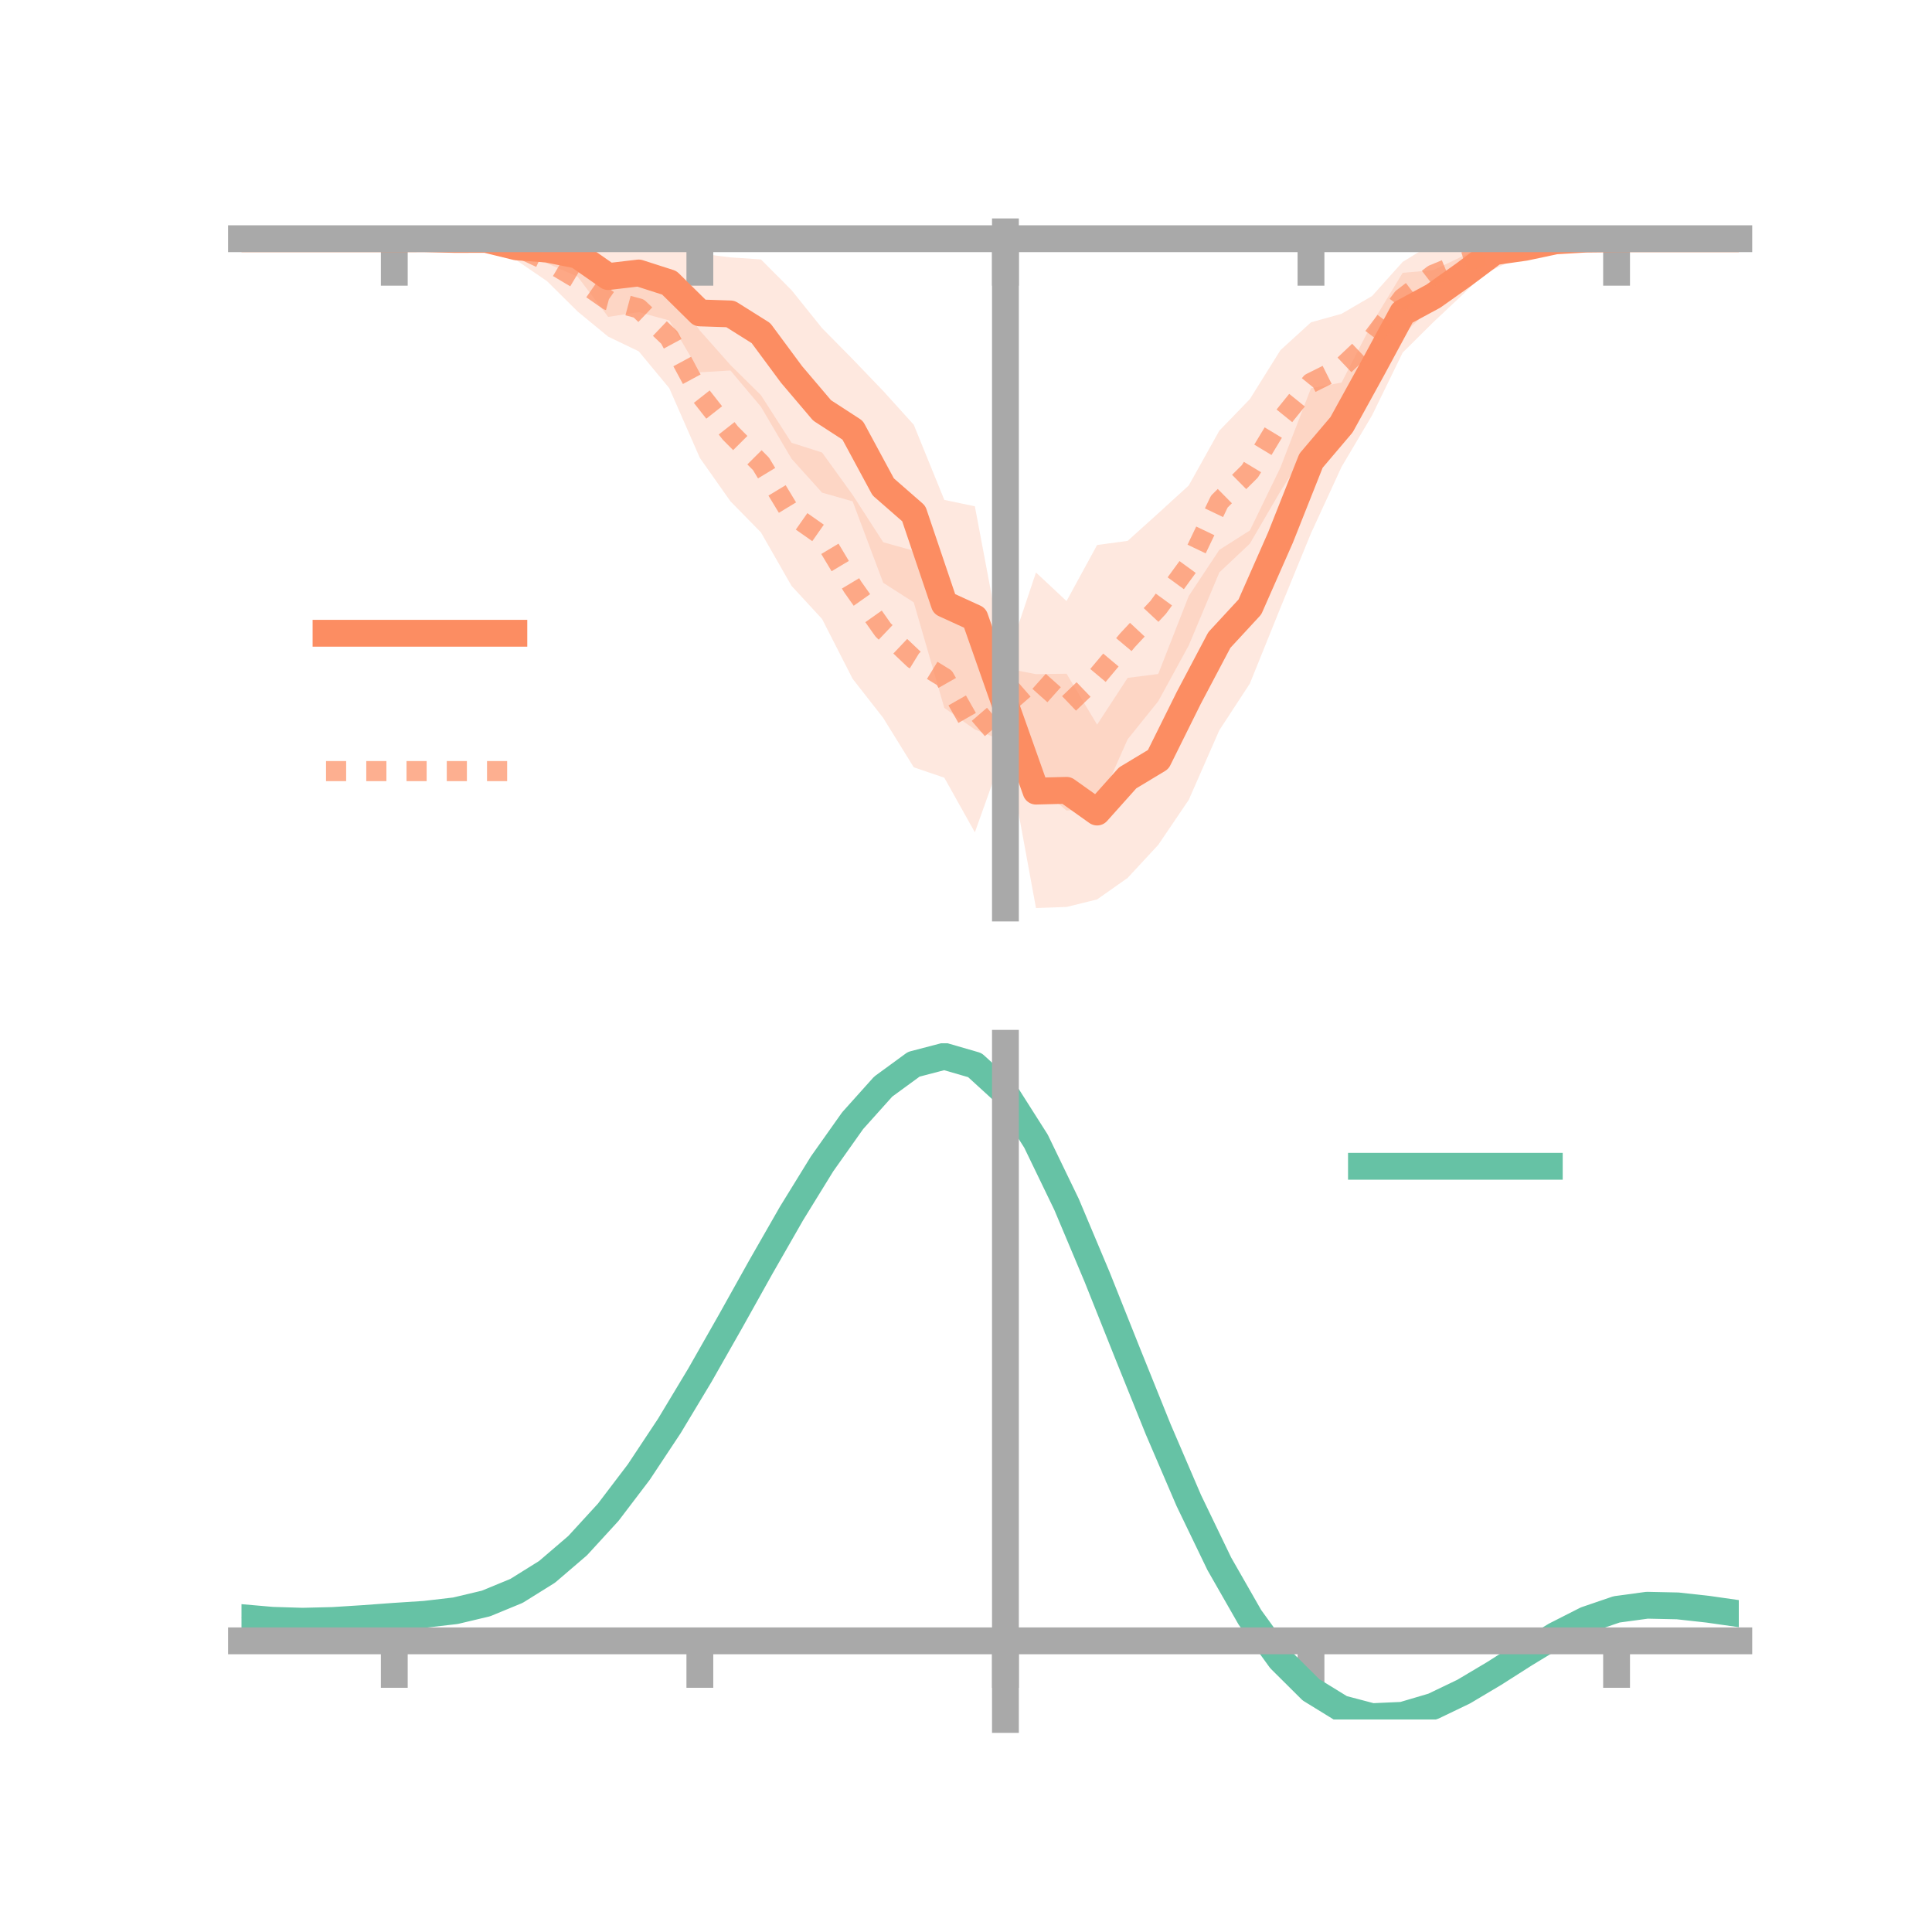 <?xml version="1.0" encoding="utf-8" standalone="no"?>
<!DOCTYPE svg PUBLIC "-//W3C//DTD SVG 1.1//EN"
  "http://www.w3.org/Graphics/SVG/1.1/DTD/svg11.dtd">
<!-- Created with matplotlib (https://matplotlib.org/) -->
<svg height="144pt" version="1.1" viewBox="0 0 144 144" width="144pt" xmlns="http://www.w3.org/2000/svg" xmlns:xlink="http://www.w3.org/1999/xlink">
 <defs>
  <style type="text/css">*{stroke-linecap:butt;stroke-linejoin:round;}</style>
 </defs>
 <g id="figure_1">
  <g id="patch_1">
   <path d="M 0 144 
L 144 144 
L 144 0 
L 0 0 
z
" style="fill:none;"/>
  </g>
  <g id="axes_1">
   <g id="patch_2">
    <path d="M 18 67.68 
L 129.6 67.68 
L 129.6 17.28 
L 18 17.28 
z
" style="fill:none;"/>
   </g>
   <g id="PolyCollection_1">
    <path clip-path="url(#p935f7f5b6f)" d="M 18 17.794 
L 18 17.794 
L 20.278 17.794 
L 22.555 17.794 
L 24.833 17.794 
L 27.11 17.794 
L 29.388 17.794 
L 31.665 17.737 
L 33.943 17.553 
L 36.22 17.28 
L 38.498 17.68 
L 40.776 17.498 
L 43.053 17.427 
L 45.331 17.609 
L 47.608 17.426 
L 49.886 18.271 
L 52.163 18.894 
L 54.441 19.183 
L 56.718 19.338 
L 58.996 21.624 
L 61.273 24.459 
L 63.551 26.768 
L 65.829 29.14 
L 68.106 31.658 
L 70.384 37.259 
L 72.661 37.737 
L 74.939 49.807 
L 77.216 50.249 
L 79.494 50.214 
L 81.771 54.013 
L 84.049 50.524 
L 86.327 50.237 
L 88.604 44.419 
L 90.882 40.984 
L 93.159 39.536 
L 95.437 34.844 
L 97.714 28.934 
L 99.992 28.517 
L 102.269 24.094 
L 104.547 20.334 
L 106.824 20.137 
L 109.102 19.055 
L 111.38 17.915 
L 113.657 17.751 
L 115.935 17.639 
L 118.212 17.71 
L 120.49 17.794 
L 122.767 17.794 
L 125.045 17.794 
L 127.322 17.794 
L 129.6 17.794 
L 129.6 17.794 
L 129.6 17.794 
L 127.322 17.794 
L 125.045 17.794 
L 122.767 17.794 
L 120.49 17.794 
L 118.212 17.928 
L 115.935 18.272 
L 113.657 19.123 
L 111.38 19.608 
L 109.102 21.878 
L 106.824 24.022 
L 104.547 26.28 
L 102.269 30.953 
L 99.992 34.797 
L 97.714 39.746 
L 95.437 45.303 
L 93.159 50.945 
L 90.882 54.427 
L 88.604 59.614 
L 86.327 62.974 
L 84.049 65.433 
L 81.771 67.038 
L 79.494 67.6 
L 77.216 67.68 
L 74.939 55.279 
L 72.661 54.372 
L 70.384 52.764 
L 68.106 44.896 
L 65.829 43.436 
L 63.551 37.367 
L 61.273 36.719 
L 58.996 34.192 
L 56.718 30.321 
L 54.441 27.613 
L 52.163 27.752 
L 49.886 23.885 
L 47.608 23.265 
L 45.331 23.619 
L 43.053 20.618 
L 40.776 19.63 
L 38.498 19.119 
L 36.22 18.401 
L 33.943 18.142 
L 31.665 17.844 
L 29.388 17.794 
L 27.11 17.794 
L 24.833 17.794 
L 22.555 17.794 
L 20.278 17.794 
L 18 17.794 
z
" style="fill:#fc8d62;fill-opacity:0.2;"/>
   </g>
   <g id="PolyCollection_2">
    <path clip-path="url(#p935f7f5b6f)" d="M 18 17.794 
L 18 17.794 
L 20.278 17.794 
L 22.555 17.794 
L 24.833 17.794 
L 27.11 17.794 
L 29.388 17.794 
L 31.665 17.643 
L 33.943 17.55 
L 36.22 17.357 
L 38.498 17.368 
L 40.776 17.921 
L 43.053 18.376 
L 45.331 19.669 
L 47.608 19.794 
L 49.886 21.38 
L 52.163 24.637 
L 54.441 27.204 
L 56.718 29.457 
L 58.996 33.001 
L 61.273 33.728 
L 63.551 36.885 
L 65.829 40.413 
L 68.106 41.051 
L 70.384 43.071 
L 72.661 47.003 
L 74.939 49.463 
L 77.216 42.67 
L 79.494 44.8 
L 81.771 40.621 
L 84.049 40.313 
L 86.327 38.26 
L 88.604 36.182 
L 90.882 32.1 
L 93.159 29.744 
L 95.437 26.1 
L 97.714 24.023 
L 99.992 23.389 
L 102.269 22.061 
L 104.547 19.52 
L 106.824 18.12 
L 109.102 18.141 
L 111.38 17.586 
L 113.657 17.562 
L 115.935 17.436 
L 118.212 17.595 
L 120.49 17.794 
L 122.767 17.794 
L 125.045 17.794 
L 127.322 17.794 
L 129.6 17.794 
L 129.6 17.794 
L 129.6 17.794 
L 127.322 17.794 
L 125.045 17.794 
L 122.767 17.794 
L 120.49 17.794 
L 118.212 17.961 
L 115.935 18.247 
L 113.657 18.946 
L 111.38 20.059 
L 109.102 20.927 
L 106.824 22.829 
L 104.547 24.931 
L 102.269 28.432 
L 99.992 31.414 
L 97.714 33.059 
L 95.437 36.612 
L 93.159 40.518 
L 90.882 42.666 
L 88.604 48.103 
L 86.327 52.269 
L 84.049 55.101 
L 81.771 60.222 
L 79.494 60.416 
L 77.216 58.479 
L 74.939 55.653 
L 72.661 62.038 
L 70.384 57.967 
L 68.106 57.189 
L 65.829 53.508 
L 63.551 50.596 
L 61.273 46.136 
L 58.996 43.666 
L 56.718 39.685 
L 54.441 37.362 
L 52.163 34.13 
L 49.886 28.936 
L 47.608 26.185 
L 45.331 25.091 
L 43.053 23.217 
L 40.776 20.959 
L 38.498 19.401 
L 36.22 18.662 
L 33.943 18.372 
L 31.665 18.046 
L 29.388 17.794 
L 27.11 17.794 
L 24.833 17.794 
L 22.555 17.794 
L 20.278 17.794 
L 18 17.794 
z
" style="fill:#fc8d62;fill-opacity:0.2;"/>
   </g>
   <g id="matplotlib.axis_1">
    <g id="xtick_1">
     <g id="line2d_1">
      <defs>
       <path d="M 0 0 
L 0 3.5 
" id="m9cdd9c15b4" style="stroke:#a9a9a9;stroke-width:2;"/>
      </defs>
      <g>
       <use style="fill:#a9a9a9;stroke:#a9a9a9;stroke-width:2;" x="29.388" xlink:href="#m9cdd9c15b4" y="17.794"/>
      </g>
     </g>
    </g>
    <g id="xtick_2">
     <g id="line2d_2">
      <g>
       <use style="fill:#a9a9a9;stroke:#a9a9a9;stroke-width:2;" x="52.163" xlink:href="#m9cdd9c15b4" y="17.794"/>
      </g>
     </g>
    </g>
    <g id="xtick_3">
     <g id="line2d_3">
      <g>
       <use style="fill:#a9a9a9;stroke:#a9a9a9;stroke-width:2;" x="74.939" xlink:href="#m9cdd9c15b4" y="17.794"/>
      </g>
     </g>
    </g>
    <g id="xtick_4">
     <g id="line2d_4">
      <g>
       <use style="fill:#a9a9a9;stroke:#a9a9a9;stroke-width:2;" x="97.714" xlink:href="#m9cdd9c15b4" y="17.794"/>
      </g>
     </g>
    </g>
    <g id="xtick_5">
     <g id="line2d_5">
      <g>
       <use style="fill:#a9a9a9;stroke:#a9a9a9;stroke-width:2;" x="120.49" xlink:href="#m9cdd9c15b4" y="17.794"/>
      </g>
     </g>
    </g>
   </g>
   <g id="matplotlib.axis_2"/>
   <g id="line2d_6">
    <path clip-path="url(#p935f7f5b6f)" d="M 18 17.794 
L 20.278 17.794 
L 22.555 17.794 
L 24.833 17.794 
L 27.11 17.794 
L 29.388 17.794 
L 31.665 17.79 
L 33.943 17.848 
L 36.22 17.841 
L 38.498 18.4 
L 40.776 18.564 
L 43.053 19.022 
L 45.331 20.614 
L 47.608 20.346 
L 49.886 21.078 
L 52.163 23.323 
L 54.441 23.398 
L 56.718 24.829 
L 58.996 27.908 
L 61.273 30.589 
L 63.551 32.068 
L 65.829 36.288 
L 68.106 38.277 
L 70.384 45.012 
L 72.661 46.054 
L 74.939 52.543 
L 77.216 58.965 
L 79.494 58.907 
L 81.771 60.525 
L 84.049 57.979 
L 86.327 56.605 
L 88.604 52.016 
L 90.882 47.705 
L 93.159 45.24 
L 95.437 40.074 
L 97.714 34.34 
L 99.992 31.657 
L 102.269 27.524 
L 104.547 23.307 
L 106.824 22.08 
L 109.102 20.467 
L 111.38 18.761 
L 113.657 18.437 
L 115.935 17.955 
L 118.212 17.819 
L 120.49 17.794 
L 122.767 17.794 
L 125.045 17.794 
L 127.322 17.794 
L 129.6 17.794 
" style="fill:none;stroke:#fc8d62;stroke-linecap:square;stroke-width:2;"/>
   </g>
   <g id="line2d_7">
    <path clip-path="url(#p935f7f5b6f)" d="M 18 17.794 
L 20.278 17.794 
L 22.555 17.794 
L 24.833 17.794 
L 27.11 17.794 
L 29.388 17.794 
L 31.665 17.844 
L 33.943 17.961 
L 36.22 18.009 
L 38.498 18.384 
L 40.776 19.44 
L 43.053 20.796 
L 45.331 22.38 
L 47.608 22.99 
L 49.886 25.158 
L 52.163 29.383 
L 54.441 32.283 
L 56.718 34.571 
L 58.996 38.333 
L 61.273 39.932 
L 63.551 43.74 
L 65.829 46.96 
L 68.106 49.12 
L 70.384 50.519 
L 72.661 54.52 
L 74.939 52.558 
L 77.216 50.575 
L 79.494 52.608 
L 81.771 50.421 
L 84.049 47.707 
L 86.327 45.265 
L 88.604 42.142 
L 90.882 37.383 
L 93.159 35.131 
L 95.437 31.356 
L 97.714 28.541 
L 99.992 27.401 
L 102.269 25.247 
L 104.547 22.226 
L 106.824 20.475 
L 109.102 19.534 
L 111.38 18.822 
L 113.657 18.254 
L 115.935 17.841 
L 118.212 17.778 
L 120.49 17.794 
L 122.767 17.794 
L 125.045 17.794 
L 127.322 17.794 
L 129.6 17.794 
" style="fill:none;stroke:#fc8d62;stroke-dasharray:1.5,1.5;stroke-dashoffset:0;stroke-opacity:0.7;stroke-width:1.5;"/>
   </g>
   <g id="patch_3">
    <path d="M 74.939 67.68 
L 74.939 17.28 
" style="fill:none;stroke:#a9a9a9;stroke-linecap:square;stroke-linejoin:miter;stroke-width:2;"/>
   </g>
   <g id="patch_4">
    <path d="M 129.6 67.68 
L 129.6 17.28 
" style="fill:none;"/>
   </g>
   <g id="patch_5">
    <path d="M 18 17.794 
L 129.6 17.794 
" style="fill:none;stroke:#a9a9a9;stroke-linecap:square;stroke-linejoin:miter;stroke-width:2;"/>
   </g>
   <g id="patch_6">
    <path d="M 18 17.28 
L 129.6 17.28 
" style="fill:none;"/>
   </g>
   <g id="legend_1">
    <g id="line2d_8">
     <path d="M 24.3 47.2 
L 38.3 47.2 
" style="fill:none;stroke:#fc8d62;stroke-linecap:square;stroke-width:2;"/>
    </g>
    <g id="line2d_9"/>
    <g id="text_1">
     <!--   -->
     <g transform="translate(43.9 49.65)scale(0.07 -0.07)">
      <defs>
       <path id="DejaVuSans-32"/>
      </defs>
      <use xlink:href="#DejaVuSans-32"/>
     </g>
    </g>
    <g id="line2d_10">
     <path d="M 24.3 57.474 
L 38.3 57.474 
" style="fill:none;stroke:#fc8d62;stroke-dasharray:1.5,1.5;stroke-dashoffset:0;stroke-opacity:0.7;stroke-width:1.5;"/>
    </g>
    <g id="line2d_11"/>
    <g id="text_2">
     <!--   -->
     <g transform="translate(43.9 59.924)scale(0.07 -0.07)">
      <use xlink:href="#DejaVuSans-32"/>
     </g>
    </g>
   </g>
  </g>
  <g id="axes_2">
   <g id="patch_7">
    <path d="M 18 128.16 
L 129.6 128.16 
L 129.6 77.76 
L 18 77.76 
z
" style="fill:none;"/>
   </g>
   <g id="PolyCollection_3">
    <path clip-path="url(#p7f6f43d12e)" d="M 18 120.608 
L 18 120.527 
L 20.278 120.736 
L 22.555 120.806 
L 24.833 120.743 
L 27.11 120.588 
L 29.388 120.412 
L 31.665 120.258 
L 33.943 119.988 
L 36.22 119.441 
L 38.498 118.492 
L 40.776 117.05 
L 43.053 115.061 
L 45.331 112.518 
L 47.608 109.452 
L 49.886 105.93 
L 52.163 102.054 
L 54.441 97.953 
L 56.718 93.78 
L 58.996 89.711 
L 61.273 85.935 
L 63.551 82.65 
L 65.829 80.06 
L 68.106 78.365 
L 70.384 77.76 
L 72.661 78.432 
L 74.939 80.548 
L 77.216 84.187 
L 79.494 88.971 
L 81.771 94.465 
L 84.049 100.262 
L 86.327 106.005 
L 88.604 111.396 
L 90.882 116.199 
L 93.159 120.247 
L 95.437 123.434 
L 97.714 125.723 
L 99.992 127.134 
L 102.269 127.738 
L 104.547 127.642 
L 106.824 126.981 
L 109.102 125.904 
L 111.38 124.572 
L 113.657 123.147 
L 115.935 121.787 
L 118.212 120.645 
L 120.49 119.871 
L 122.767 119.564 
L 125.045 119.618 
L 127.322 119.88 
L 129.6 120.218 
L 129.6 120.325 
L 129.6 120.325 
L 127.322 120.012 
L 125.045 119.769 
L 122.767 119.726 
L 120.49 120.037 
L 118.212 120.82 
L 115.935 121.99 
L 113.657 123.396 
L 111.38 124.874 
L 109.102 126.254 
L 106.824 127.367 
L 104.547 128.052 
L 102.269 128.16 
L 99.992 127.565 
L 97.714 126.176 
L 95.437 123.937 
L 93.159 120.84 
L 90.882 116.922 
L 88.604 112.278 
L 86.327 107.065 
L 84.049 101.506 
L 81.771 95.89 
L 79.494 90.562 
L 77.216 85.921 
L 74.939 82.392 
L 72.661 80.345 
L 70.384 79.699 
L 68.106 80.285 
L 65.829 81.919 
L 63.551 84.409 
L 61.273 87.56 
L 58.996 91.175 
L 56.718 95.063 
L 54.441 99.044 
L 52.163 102.952 
L 49.886 106.643 
L 47.608 109.996 
L 45.331 112.918 
L 43.053 115.348 
L 40.776 117.26 
L 38.498 118.66 
L 36.22 119.588 
L 33.943 120.123 
L 31.665 120.384 
L 29.388 120.525 
L 27.11 120.684 
L 24.833 120.819 
L 22.555 120.867 
L 20.278 120.798 
L 18 120.608 
z
" style="fill:#66c2a5;fill-opacity:0.2;"/>
   </g>
   <g id="matplotlib.axis_3">
    <g id="xtick_6">
     <g id="line2d_12">
      <g>
       <use style="fill:#a9a9a9;stroke:#a9a9a9;stroke-width:2;" x="29.388" xlink:href="#m9cdd9c15b4" y="122.299"/>
      </g>
     </g>
    </g>
    <g id="xtick_7">
     <g id="line2d_13">
      <g>
       <use style="fill:#a9a9a9;stroke:#a9a9a9;stroke-width:2;" x="52.163" xlink:href="#m9cdd9c15b4" y="122.299"/>
      </g>
     </g>
    </g>
    <g id="xtick_8">
     <g id="line2d_14">
      <g>
       <use style="fill:#a9a9a9;stroke:#a9a9a9;stroke-width:2;" x="74.939" xlink:href="#m9cdd9c15b4" y="122.299"/>
      </g>
     </g>
    </g>
    <g id="xtick_9">
     <g id="line2d_15">
      <g>
       <use style="fill:#a9a9a9;stroke:#a9a9a9;stroke-width:2;" x="97.714" xlink:href="#m9cdd9c15b4" y="122.299"/>
      </g>
     </g>
    </g>
    <g id="xtick_10">
     <g id="line2d_16">
      <g>
       <use style="fill:#a9a9a9;stroke:#a9a9a9;stroke-width:2;" x="120.49" xlink:href="#m9cdd9c15b4" y="122.299"/>
      </g>
     </g>
    </g>
   </g>
   <g id="matplotlib.axis_4"/>
   <g id="line2d_17">
    <path clip-path="url(#p7f6f43d12e)" d="M 18 120.568 
L 20.278 120.767 
L 22.555 120.837 
L 24.833 120.781 
L 27.11 120.636 
L 29.388 120.469 
L 31.665 120.321 
L 33.943 120.056 
L 36.22 119.515 
L 38.498 118.576 
L 40.776 117.155 
L 43.053 115.204 
L 45.331 112.718 
L 47.608 109.724 
L 49.886 106.287 
L 52.163 102.503 
L 54.441 98.498 
L 56.718 94.421 
L 58.996 90.443 
L 61.273 86.747 
L 63.551 83.53 
L 65.829 80.989 
L 68.106 79.325 
L 70.384 78.729 
L 72.661 79.389 
L 74.939 81.47 
L 77.216 85.054 
L 79.494 89.767 
L 81.771 95.177 
L 84.049 100.884 
L 86.327 106.535 
L 88.604 111.837 
L 90.882 116.561 
L 93.159 120.543 
L 95.437 123.686 
L 97.714 125.949 
L 99.992 127.35 
L 102.269 127.949 
L 104.547 127.847 
L 106.824 127.174 
L 109.102 126.079 
L 111.38 124.723 
L 113.657 123.272 
L 115.935 121.889 
L 118.212 120.732 
L 120.49 119.954 
L 122.767 119.645 
L 125.045 119.694 
L 127.322 119.946 
L 129.6 120.272 
" style="fill:none;stroke:#66c2a5;stroke-linecap:square;stroke-width:2;"/>
   </g>
   <g id="patch_8">
    <path d="M 74.939 128.16 
L 74.939 77.76 
" style="fill:none;stroke:#a9a9a9;stroke-linecap:square;stroke-linejoin:miter;stroke-width:2;"/>
   </g>
   <g id="patch_9">
    <path d="M 129.6 128.16 
L 129.6 77.76 
" style="fill:none;"/>
   </g>
   <g id="patch_10">
    <path d="M 18 122.299 
L 129.6 122.299 
" style="fill:none;stroke:#a9a9a9;stroke-linecap:square;stroke-linejoin:miter;stroke-width:2;"/>
   </g>
   <g id="patch_11">
    <path d="M 18 77.76 
L 129.6 77.76 
" style="fill:none;"/>
   </g>
   <g id="legend_2">
    <g id="line2d_18">
     <path d="M 101.475 86.929 
L 115.475 86.929 
" style="fill:none;stroke:#66c2a5;stroke-linecap:square;stroke-width:2;"/>
    </g>
    <g id="line2d_19"/>
    <g id="text_3">
     <!--   -->
     <g transform="translate(121.075 89.379)scale(0.07 -0.07)">
      <use xlink:href="#DejaVuSans-32"/>
     </g>
    </g>
   </g>
  </g>
 </g>
 <defs>
  <clipPath id="p935f7f5b6f">
   <rect height="50.4" width="111.6" x="18" y="17.28"/>
  </clipPath>
  <clipPath id="p7f6f43d12e">
   <rect height="50.4" width="111.6" x="18" y="77.76"/>
  </clipPath>
 </defs>
</svg>
